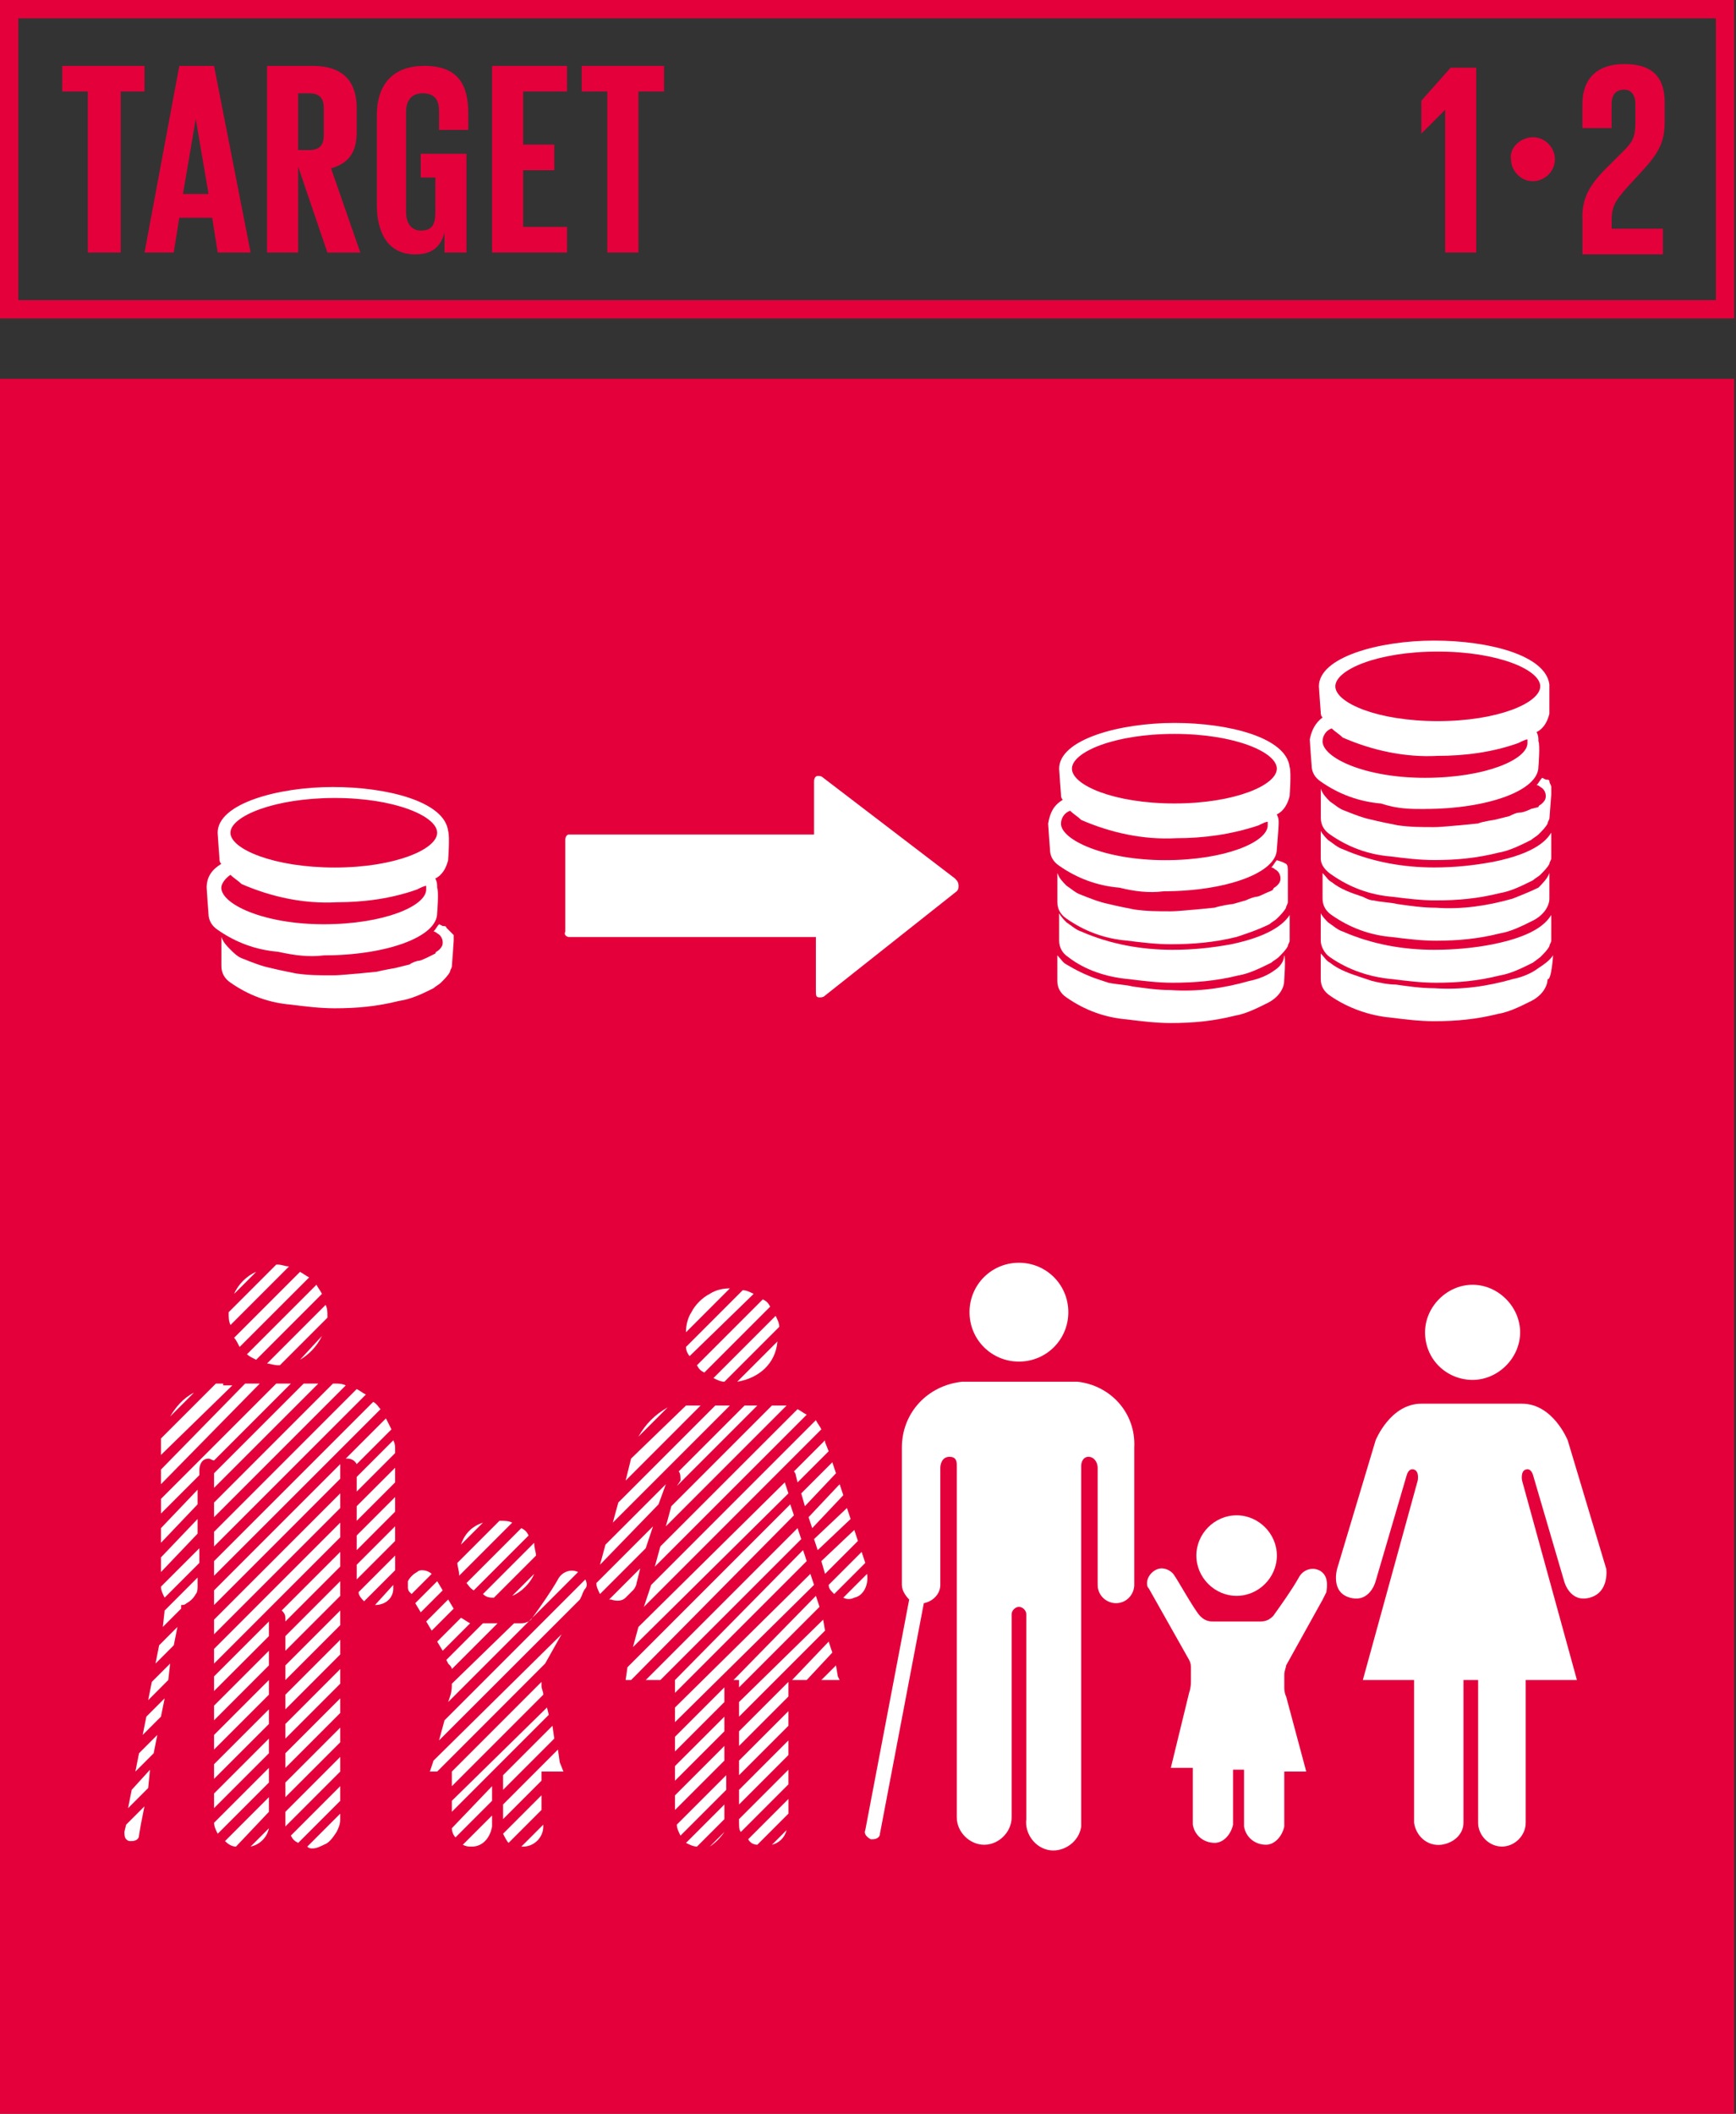 <?xml version="1.0" encoding="UTF-8"?><svg id="Capa_1" xmlns="http://www.w3.org/2000/svg" viewBox="0 0 467 568.37"><rect x="0" y="0" width="467" height="568.37" fill="#333333" stroke="none"/><defs><style>.cls-1{fill:#fff;}.cls-2{fill:#e4003b;}</style></defs><path class="cls-2" d="M4.92,80.7H461.59V4.92H4.92V80.7Zm462.08,4.92H0V0H466.51V85.62h.49Z"/><polygon class="cls-2" points="16.73 17.72 38.88 17.72 38.88 24.6 32.48 24.6 32.48 67.91 23.62 67.91 23.62 24.6 16.73 24.6 16.73 17.72"/><path class="cls-2" d="M49.21,52.16h6.89l-3.44-20.18-3.44,20.18Zm-10.33,15.75l9.35-50.19h9.35l9.84,50.19h-8.86l-1.48-9.35h-8.86l-1.48,9.35h-7.87Z"/><path class="cls-2" d="M80.21,24.6v15.75h2.95c2.95,0,3.94-1.48,3.94-3.94v-7.38c0-2.95-1.48-3.94-3.94-3.94h-2.95v-.49Zm0,20.18v23.13h-8.37V17.72h12.3c8.37,0,11.81,4.43,11.81,11.32v6.4c0,5.41-1.97,8.37-6.89,9.84l7.87,22.64h-8.86l-7.87-23.13Z"/><path class="cls-2" d="M113.67,41.34h11.81v26.57h-5.91v-5.41c-.98,3.94-3.44,5.91-7.87,5.91-7.38,0-10.33-5.91-10.33-13.29V31c0-7.87,3.94-13.29,12.79-13.29,9.35,0,11.81,5.41,11.81,12.79v4.43h-7.87v-4.92c0-2.95-.98-4.92-4.43-4.92-2.95,0-4.43,1.97-4.43,4.92v27.07c0,2.95,1.48,4.92,3.94,4.92,2.95,0,3.94-1.48,3.94-4.92v-9.35h-3.94v-6.4h.49Z"/><polygon class="cls-2" points="132.37 17.72 152.55 17.72 152.55 24.6 140.74 24.6 140.74 38.88 149.11 38.88 149.11 45.77 140.74 45.77 140.74 61.02 152.55 61.02 152.55 67.91 132.37 67.91 132.37 17.72"/><polygon class="cls-2" points="156.49 17.72 178.63 17.72 178.63 24.6 171.74 24.6 171.74 67.91 163.38 67.91 163.38 24.6 156.49 24.6 156.49 17.72"/><polygon class="cls-2" points="397.12 17.72 397.12 67.91 388.76 67.91 388.76 29.53 382.36 35.92 382.36 27.07 390.23 18.21 397.12 18.21 397.12 17.72"/><path class="cls-2" d="M412.38,36.91c3.44,0,5.91,2.95,5.91,5.91,0,3.44-2.95,5.91-5.91,5.91-3.44,0-5.91-2.95-5.91-5.91-.49-2.95,2.46-5.91,5.91-5.91"/><path class="cls-2" d="M425.66,58.56c0-4.92,1.48-8.37,6.4-13.29l4.92-4.92c2.95-2.95,2.95-4.43,2.95-8.86v-3.44c0-2.95-1.48-3.94-2.95-3.94-1.97,0-3.44,.98-3.44,3.94v6.4h-7.87v-6.4c0-6.89,3.94-10.83,11.32-10.83s10.83,3.44,10.83,10.33v4.92c0,4.92-.98,7.87-5.41,12.79l-5.41,5.91c-1.97,2.46-3.44,3.94-3.44,7.87v2.46h13.78v6.89h-21.65v-9.84Z"/><g><rect class="cls-2" x="0" y="101.86" width="466.51" height="466.51"/><path class="cls-1" d="M342.99,260.81c-1.97,1.48-4.43,2.46-6.89,2.95-6.89,1.97-13.78,2.95-21.16,2.46-3.44,0-6.89-.49-10.33-.98-1.97-.49-3.94-.49-6.4-.98l-2.95-.98c-2.95-.98-5.91-2.46-8.37-3.94-.98-.49-1.48-1.48-2.46-2.46v6.89c0,1.97,.98,3.44,2.46,4.43,4.92,3.44,10.33,5.41,16.24,5.91,3.94,.49,7.87,.98,11.81,.98,5.91,0,11.32-.49,17.22-1.97,2.95-.49,5.91-1.97,8.86-3.44,2.95-1.48,4.43-3.94,4.43-5.91,0,0,.49-6.4,0-6.89,0,1.48-.98,2.95-2.46,3.94"/><path class="cls-1" d="M285.42,221.44c0-1.48,.98-2.95,2.46-3.44,.98,.98,1.97,1.48,2.95,2.46,7.87,3.44,16.73,5.41,25.59,4.92,7.38,0,14.76-.98,22.14-3.44,.98-.49,1.97-.98,2.46-.98v.98c0,4.43-11.32,9.35-27.56,9.35s-28.05-5.41-28.05-9.84m30.51-24.11c16.24,0,27.56,4.92,27.56,9.35s-11.32,9.35-27.56,9.35-27.56-4.92-27.56-9.35,11.32-9.35,27.56-9.35m-2.95,42.32c16.73,0,30.51-4.92,30.51-11.32,0,0,.49-5.91,.49-6.89s0-1.48-.49-2.46c1.97-.98,2.95-2.95,3.44-4.92,0,0,.49-6.4,0-7.87-.98-7.87-16.24-11.81-31-11.81s-31,4.43-31,12.3c0,.49,.49,6.89,.49,6.89,0,.49,0,.98,.49,1.48-2.46,1.48-3.44,3.44-3.94,6.4,0,.49,.49,6.89,.49,6.89,0,1.97,.98,3.44,2.46,4.43,4.92,3.44,10.33,5.41,16.24,5.91,3.94,.98,7.87,1.48,11.81,.98"/><path class="cls-1" d="M303.62,263.27c3.94,.49,7.87,.98,11.81,.98,5.91,0,11.81-.49,17.72-1.97,2.95-.49,5.91-1.97,8.86-3.44,.49-.49,1.48-.98,1.97-1.48,.98-.98,1.97-1.97,2.46-2.95,0-.49,.49-.98,.49-1.48v-6.89c-.98,1.48-3.94,5.41-15.75,7.87-5.41,.98-10.33,1.48-15.75,1.48-8.37,0-16.73-1.48-24.6-4.92-1.48-.49-2.46-1.48-3.94-2.46-.49-.49-1.48-1.48-1.97-2.46v7.38c0,1.97,.98,3.44,2.46,4.43,4.43,3.44,10.33,5.41,16.24,5.91"/><path class="cls-1" d="M345.94,232.27l-.98-.49-1.48-.49c-.49,.49-.98,1.48-1.48,1.97,.49,0,.98,.49,.98,.49,.98,.49,1.48,1.48,1.48,2.46s-.49,1.48-.98,1.97c-.49,.49-.98,.49-.98,.98-.49,.49-.98,.49-1.97,.98,0,0-1.97,.98-2.46,.98s-1.97,.49-2.95,.98l-3.44,.98c-.49,0-3.44,.49-4.92,.98l-4.92,.49c-.49,0-4.92,.49-6.89,.49-3.44,0-6.4,0-9.84-.49-2.46-.49-4.92-.98-6.89-1.48-2.46-.49-4.92-1.48-7.38-2.46-1.48-.49-2.46-1.48-3.94-2.46-.98-.98-1.97-1.97-2.46-3.44v7.87c0,1.97,.98,3.44,2.46,4.43,4.92,3.44,10.33,5.41,16.24,5.91,3.94,.49,7.87,.98,11.81,.98,5.91,0,11.81-.49,17.72-1.97,2.95-.98,5.91-1.97,8.86-3.44,.49-.49,1.48-.98,1.97-1.48,.98-.98,1.97-1.97,2.46-2.95,0-.49,.49-.98,.49-1.48v-7.87c0-1.48,0-1.97-.49-2.46"/><path class="cls-1" d="M355.79,199.3c0-1.48,.98-2.95,2.46-3.44,.98,.98,1.97,1.48,2.95,2.46,7.87,3.44,16.73,5.41,25.59,4.92,7.38,0,14.76-.98,21.65-3.44,.98-.49,1.97-.98,2.46-.98v.98c0,4.43-11.32,9.35-27.56,9.35s-27.56-5.41-27.56-9.84m31-24.11c16.24,0,27.56,4.92,27.56,9.35s-11.32,9.35-27.56,9.35-27.56-4.92-27.56-9.35,11.32-9.35,27.56-9.35m-3.44,42.32c16.73,0,30.51-4.92,30.51-11.32,0,0,.49-5.91,0-6.89,0-.98,0-1.48-.49-2.46,1.97-.98,2.95-2.95,3.44-4.92v-7.87c-.98-7.87-16.24-11.81-31-11.81s-31,4.43-31,12.3c0,.49,.49,6.89,.49,6.89,0,.49,0,.98,.49,1.48-1.97,1.48-2.95,3.44-3.44,5.91,0,.49,.49,6.89,.49,6.89,0,1.97,.98,3.44,2.46,4.43,4.92,3.44,10.33,5.41,16.24,5.91,4.43,1.48,7.87,1.48,11.81,1.48"/><path class="cls-1" d="M417.3,211.6c0-.49-.49-.98-.49-1.48s-.49-.49-.98-.49l-.98-.49c-.49,.49-.98,1.48-1.48,1.97,.49,0,.98,.49,.98,.49,.98,.49,1.48,1.48,1.48,2.46s-.49,1.48-.98,1.97c-.49,.49-.98,.49-.98,.98l-1.97,.49s-1.97,.98-2.95,.98-1.97,.49-2.95,.98l-3.94,.98s-3.44,.49-4.43,.98l-4.92,.49c-.49,0-4.92,.49-6.89,.49-3.44,0-6.4,0-9.84-.49-2.46-.49-4.92-.98-6.89-1.48-2.46-.49-4.92-1.48-7.38-2.46-1.48-.49-2.46-1.48-3.94-2.46-.98-.98-1.97-1.97-2.46-3.44v7.87c0,1.97,.98,3.44,2.46,4.43,4.92,3.44,10.33,5.41,16.24,5.91,3.94,.49,7.87,.98,11.81,.98,5.91,0,11.32-.49,17.22-1.97,2.95-.49,5.91-1.97,8.86-3.44,.49-.49,1.48-.98,1.97-1.48,.98-.98,1.97-1.97,2.46-2.95,0-.49,.49-.98,.49-1.48l.49-6.4v-1.97Z"/><path class="cls-1" d="M413.85,238.67c-1.97,.98-4.43,1.97-6.89,2.95-6.89,1.97-13.78,2.95-20.67,2.46-3.44,0-6.89-.49-10.33-.98-1.97-.49-4.43-.49-6.4-.98-.98,0-1.97-.49-2.95-.98-2.95-.98-5.91-1.97-8.37-3.94-.98-.49-1.48-1.48-2.46-2.46v6.89c0,1.97,.98,3.44,2.46,4.43,4.92,3.44,10.33,5.41,16.24,5.91,3.94,.49,7.87,.98,11.81,.98,5.91,0,11.32-.49,17.22-1.97,2.95-.49,5.91-1.97,8.86-3.44,2.95-1.48,4.43-3.94,4.43-5.91v-6.89c-.49,1.48-1.97,2.95-2.95,3.94"/><path class="cls-1" d="M358.25,235.22c4.92,3.44,10.33,5.41,16.24,5.91,3.94,.49,7.87,.98,11.81,.98,5.91,0,11.32-.49,17.22-1.97,2.95-.49,5.91-1.97,8.86-3.44,.49-.49,1.48-.98,1.97-1.48,.98-.98,1.97-1.97,2.46-2.95,0-.49,.49-.98,.49-1.48v-6.89c-.98,1.48-3.44,5.41-15.75,7.87-5.41,.98-10.33,1.48-15.75,1.48-8.37,0-16.73-1.48-24.6-4.92-1.48-.49-2.46-1.48-3.94-2.46-.49-.49-1.48-1.48-1.97-2.46v7.38c0,1.97,1.48,3.44,2.95,4.43"/><path class="cls-1" d="M417.79,256.87c-.98,1.48-2.46,2.46-3.94,3.44-1.97,1.48-4.43,2.46-6.89,2.95-6.89,1.97-13.78,2.95-21.16,2.46-3.44,0-6.89-.49-10.33-.98-1.97,0-4.43-.49-6.4-.98l-2.95-.98c-2.95-.98-5.91-1.97-8.37-3.94-.98-.49-1.48-1.48-2.46-2.46v6.89c0,1.97,.98,3.44,2.46,4.43,4.92,3.44,10.83,5.41,16.24,5.91,3.94,.49,7.87,.98,11.81,.98,5.91,0,11.32-.49,17.22-1.97,2.95-.49,5.91-1.97,8.86-3.44,2.95-1.48,4.43-3.94,4.43-5.91,.98,.49,1.48-5.91,1.48-6.4"/><path class="cls-1" d="M374.49,263.27c3.94,.49,7.87,.98,11.81,.98,5.91,0,11.32-.49,17.22-1.97,2.95-.49,5.91-1.97,8.86-3.44l1.97-1.48c.98-.98,1.97-1.97,2.46-2.95,0-.49,.49-.98,.49-1.48v-6.89c-.98,1.48-3.44,5.41-15.75,7.87-4.92,.98-10.33,1.48-15.75,1.48-8.37,0-16.73-1.48-24.6-4.92-1.48-.49-2.46-1.48-3.94-2.46-.49-.49-1.48-1.48-1.97-2.46v7.38c0,1.48,.98,3.44,2.46,4.43,4.92,3.44,10.83,5.41,16.73,5.91"/><path class="cls-1" d="M59.54,238.67c0-.98,.98-2.46,2.46-3.44,.98,.98,1.97,1.48,2.95,2.46,7.87,3.44,16.73,5.41,25.59,4.92,7.38,0,14.76-.98,21.65-3.44,.98-.49,1.97-.98,2.46-.98v.98c0,4.43-11.32,9.35-27.56,9.35s-27.56-5.41-27.56-9.84m30.51-24.11c16.24,0,27.56,4.92,27.56,9.35s-11.32,9.35-27.56,9.35-28.05-4.92-28.05-9.35,11.81-9.35,28.05-9.35m-2.95,42.32c16.73,0,30.51-4.92,30.51-11.32,0,0,.49-5.91,0-6.89,0-.98,0-1.48-.49-2.46,1.97-.98,2.95-2.95,3.44-4.92,0,0,.49-6.4,0-7.87-.98-7.87-16.24-11.81-31-11.81s-31,4.43-31,12.3c0,.49,.49,6.89,.49,6.89,0,.49,0,.98,.49,1.48-2.46,1.48-3.94,3.44-3.94,6.4,0,.49,.49,6.89,.49,6.89,0,1.97,.98,3.44,2.46,4.43,4.92,3.44,10.33,5.41,16.24,5.91,4.43,.98,8.37,1.48,12.3,.98"/><path class="cls-1" d="M120.07,249.49c0-.49-.49-.49-.98-.49l-.98-.49c-.49,.49-.98,1.48-1.48,1.97,.49,0,.98,.49,.98,.49,.98,.49,1.48,1.48,1.48,2.46s-.49,1.48-.98,1.97-.98,.49-.98,.98l-1.97,.98s-1.97,.98-2.46,.98-1.97,.49-2.46,.98l-3.94,.98s-2.95,.49-4.92,.98l-4.92,.49c-.49,0-4.92,.49-6.89,.49-3.44,0-6.4,0-9.84-.49-2.46-.49-4.92-.98-6.89-1.48-2.46-.49-4.92-1.48-7.38-2.46-1.48-.49-2.46-1.48-3.44-2.46-.98-.98-1.97-1.97-2.46-3.44v7.87c0,1.97,.98,3.44,2.46,4.43,4.92,3.44,10.33,5.41,16.24,5.91,3.94,.49,7.87,.98,11.81,.98,5.91,0,11.32-.49,17.22-1.97,3.44-.49,6.4-1.97,9.35-3.44,.49-.49,1.48-.98,1.97-1.48,.98-.98,1.97-1.97,2.46-2.95,0-.49,.49-.98,.49-1.48,0,0,.49-6.4,.49-6.89v-1.48c-.98-.98-1.48-1.48-1.97-1.97"/><path class="cls-1" d="M396.14,371.04c6.89,0,12.79-5.91,12.79-12.79s-5.91-12.79-12.79-12.79-12.79,5.91-12.79,12.79c0,7.38,5.91,12.79,12.79,12.79"/><path class="cls-1" d="M432.06,421.73l-10.33-34.45s-3.94-9.84-12.3-9.84h-27.07c-8.37,0-12.3,9.84-12.3,9.84l-10.33,34.45s-1.97,6.4,3.44,7.87c5.41,1.48,6.89-4.43,6.89-4.43l8.37-28.54s.49-1.97,1.97-1.48,.98,2.95,.98,2.95l-14.76,53.64h13.78v38.38c.49,3.44,3.44,6.4,7.38,5.91,3.44-.49,5.91-2.95,5.91-5.91v-38.38h3.94v38.38c0,3.44,2.95,6.4,6.4,6.4s6.4-2.95,6.4-6.4v-38.38h13.78l-14.76-53.64s-.49-2.46,.98-2.95c1.48-.49,1.97,1.48,1.97,1.48l8.37,28.54s1.48,5.91,6.89,4.43c5.41-1.48,4.43-7.87,4.43-7.87"/><path class="cls-1" d="M274.1,366.12c7.38,0,13.29-5.91,13.29-13.29s-5.91-13.29-13.29-13.29-13.29,5.91-13.29,13.29,5.91,13.29,13.29,13.29"/><path class="cls-1" d="M289.85,371.53h-31c-9.35,.98-16.24,8.37-16.24,17.72v36.91c0,1.48,.98,2.95,1.97,3.94l-11.81,62c-.49,.98,.49,1.97,1.48,2.46h.49c.98,0,1.97-.49,1.97-1.48l11.81-62c2.46-.49,4.43-2.46,4.43-4.92v-31.49c0-.98,.49-2.95,2.46-2.95s1.97,1.48,1.97,2.46v94.48c0,3.94,3.44,7.38,7.38,7.38s7.38-3.44,7.38-7.38v-54.62c0-.98,.98-1.97,1.97-1.97s1.97,.98,1.97,1.97v55.11c-.49,3.94,2.46,7.87,6.4,8.37s7.87-2.46,8.37-6.4v-96.94c0-.98,.49-2.46,1.97-2.46s2.46,1.48,2.46,2.95v31.49c0,2.95,2.46,4.92,4.92,4.92,2.95,0,4.92-2.46,4.92-4.92v-36.91c.49-9.35-6.4-16.73-15.25-17.72"/><path class="cls-1" d="M354.8,422.22c-1.97-.98-4.43,0-5.41,1.97-1.97,3.44-4.43,6.89-6.89,10.33-.98,.98-1.97,1.48-3.44,1.48h-12.79c-1.48,0-2.46-.49-3.44-1.48-1.48-1.48-6.4-10.33-6.89-10.83-.49-.98-1.97-1.97-3.44-1.97-1.97,0-3.94,1.97-3.94,3.94,0,.49,0,.98,.49,1.48l10.83,19.19c.49,.98,.49,1.48,.49,2.46v2.95c0,.98,0,1.97-.49,3.44l-4.92,20.18h5.91v15.25c.49,2.95,2.95,4.92,5.91,4.92,2.46,0,4.43-2.46,4.92-4.92v-14.76h2.95v15.26c.49,2.95,2.95,4.92,5.91,4.92,2.46,0,4.43-2.46,4.92-4.92v-14.76h5.91l-5.41-20.18c-.49-.98-.49-1.97-.49-2.46v-3.44c0-.98,.49-1.97,.49-2.46l9.84-17.72,.98-1.97c.49-2.95,0-4.92-1.97-5.91"/><path class="cls-1" d="M332.66,429.11c5.91,0,10.83-4.92,10.83-10.83s-4.92-10.83-10.83-10.83-10.83,4.92-10.83,10.83,4.92,10.83,10.83,10.83"/><path class="cls-1" d="M68.89,365.63l17.72-17.72c-.49-.98-.98-1.48-1.48-2.46l-18.7,18.7c.49,.49,1.48,.98,2.46,1.48"/><path class="cls-1" d="M64.46,362.18l18.7-18.7c-.98-.49-1.48-.98-2.46-1.48l-17.72,17.72c.49,.49,.98,1.48,1.48,2.46"/><path class="cls-1" d="M86.61,359.23l-5.91,6.4c2.46-1.48,4.43-3.44,5.91-6.4"/><path class="cls-1" d="M77.75,340.53c-.98,0-1.97-.49-2.95-.49h-.49l-12.79,12.79v.49c0,.98,0,1.97,.49,2.95l15.75-15.75Z"/><path class="cls-1" d="M74.8,367.1h.49l12.79-12.79v-.49c0-.98,0-1.97-.49-2.95l-15.75,15.75c.49,0,1.97,.49,2.95,.49"/><path class="cls-1" d="M62.99,347.91l5.91-5.91c-2.46,.98-4.92,3.44-5.91,5.91"/><polygon class="cls-1" points="36.42 476.35 41.34 471.43 42.32 466.51 37.4 471.43 36.42 476.35"/><polygon class="cls-1" points="34.45 486.19 39.86 480.78 40.35 475.86 35.43 481.27 34.45 486.19"/><polygon class="cls-1" points="57.58 478.32 72.34 463.56 72.34 459.62 57.58 474.38 57.58 478.32"/><path class="cls-1" d="M33.46,492.59c0,.49,0,1.48,.49,1.97q.49,.49,.98,.49h.49c.98,0,1.97-.49,1.97-1.48l.49-2.95,.98-4.92-4.92,4.92-.49,1.97Z"/><polygon class="cls-1" points="38.38 466.51 43.3 461.59 44.29 456.67 39.37 461.59 38.38 466.51"/><polygon class="cls-1" points="39.86 457.16 45.27 451.74 45.77 447.32 40.84 452.24 39.86 457.16"/><polygon class="cls-1" points="76.77 459.62 91.53 444.86 91.53 440.92 76.77 455.68 76.77 459.62"/><polygon class="cls-1" points="95.96 424.68 106.29 414.35 106.29 410.41 95.96 420.74 95.96 424.68"/><path class="cls-1" d="M97.93,430.58l8.37-8.37v-3.94l-9.84,9.84c0,.98,.98,1.97,1.48,2.46"/><polygon class="cls-1" points="95.96 416.81 106.29 406.47 106.29 402.54 95.96 412.87 95.96 416.81"/><polygon class="cls-1" points="76.77 467.49 91.53 452.73 91.53 448.79 76.77 463.56 76.77 467.49"/><path class="cls-1" d="M63.48,496.53l8.86-9.35v-3.94l-11.81,11.81c.98,.98,1.97,1.48,2.95,1.48"/><polygon class="cls-1" points="57.58 486.19 72.34 471.43 72.34 467.49 57.58 482.25 57.58 486.19"/><path class="cls-1" d="M58.56,493.08l13.78-13.78v-3.94l-14.76,14.76c0,.98,.49,1.97,.98,2.95"/><polygon class="cls-1" points="76.77 483.24 91.53 468.48 91.53 464.54 76.77 479.3 76.77 483.24"/><polygon class="cls-1" points="76.77 475.37 91.53 460.6 91.53 456.67 76.77 471.43 76.77 475.37"/><path class="cls-1" d="M57.58,415.82l40.84-40.84c-.98-.49-1.48-.98-2.46-1.48l-38.38,38.38v3.94Z"/><polygon class="cls-1" points="76.77 443.87 91.53 429.11 91.53 425.17 76.77 439.93 76.77 443.87"/><polygon class="cls-1" points="76.77 489.64 76.77 491.11 91.53 476.35 91.53 472.41 76.77 487.18 76.77 489.64"/><path class="cls-1" d="M84.15,497.02c.98,0,1.97-.49,2.95-.98,1.48-.49,2.46-1.97,3.44-3.44,.49-.98,.98-1.97,.98-3.44v-1.48l-8.86,8.86c.49,.49,.98,.49,1.48,.49"/><polygon class="cls-1" points="57.58 447.32 91.53 413.36 91.53 409.42 57.58 443.38 57.58 447.32"/><polygon class="cls-1" points="57.58 454.7 72.34 439.93 72.34 436 57.58 450.76 57.58 454.7"/><path class="cls-1" d="M76.77,435.01v.98l14.76-14.76v-3.94l-15.75,15.75c.49,.49,.98,.98,.98,1.97"/><polygon class="cls-1" points="57.58 439.44 91.53 405.49 91.53 401.55 57.58 435.51 57.58 439.44"/><polygon class="cls-1" points="41.83 447.32 46.75 442.4 47.73 437.47 42.81 442.4 41.83 447.32"/><path class="cls-1" d="M72.34,491.6l-4.92,4.92c2.46-.49,4.43-2.46,4.92-4.92"/><polygon class="cls-1" points="65.94 372.03 43.3 395.15 43.3 396.14 43.3 399.09 69.88 372.03 65.94 372.03"/><path class="cls-1" d="M45.77,380.88l6.4-6.4c-2.95,1.48-4.92,3.94-6.4,6.4"/><polygon class="cls-1" points="57.58 431.57 91.53 397.61 91.53 394.66 91.53 393.68 57.58 427.63 57.58 431.57"/><path class="cls-1" d="M80.21,495.54l11.32-11.32v-3.94l-13.29,13.29c.49,.98,.98,1.48,1.97,1.97"/><polygon class="cls-1" points="60.04 372.03 59.05 372.03 58.07 372.03 43.3 386.79 43.3 389.74 43.3 391.22 62.5 372.52 60.04 372.52 60.04 372.03"/><polygon class="cls-1" points="57.58 462.57 72.34 447.81 72.34 443.87 57.58 458.63 57.58 462.57"/><polygon class="cls-1" points="43.3 414.84 53.15 404.5 53.15 400.57 43.3 410.9 43.3 414.84"/><path class="cls-1" d="M74.8,372.03h-.49l-31,31v3.94l10.33-10.33v-1.48c0-.98,.49-2.95,2.46-2.95,.49,0,.98,.49,1.48,.49l20.67-20.67h-3.44Z"/><polygon class="cls-1" points="57.58 400.07 85.62 372.03 81.69 372.03 57.58 396.14 57.58 400.07"/><path class="cls-1" d="M43.8,437.47l4.92-4.92v-.98c.49,0,.98,0,1.48-.49,.98-.49,1.97-1.48,2.46-2.46,.49-.49,.49-1.48,.49-1.97v-2.46l-8.86,8.86-.49,4.43Z"/><path class="cls-1" d="M57.58,407.95l35.43-35.43c-.98-.49-1.97-.49-2.95-.49h-.49l-31.99,31.99v3.94Z"/><polygon class="cls-1" points="43.3 422.71 53.15 412.38 53.15 408.44 43.3 418.77 43.3 422.71"/><path class="cls-1" d="M43.3,426.65c0,.98,.49,1.97,.98,2.95l9.35-9.35v-3.94l-10.33,10.33Z"/><path class="cls-1" d="M105.8,387.28l-9.84,9.84v3.94l10.33-10.33v-.98c0-.98,0-1.48-.49-2.46"/><polygon class="cls-1" points="95.96 408.93 106.29 398.6 106.29 396.14 106.29 394.66 95.96 405 95.96 408.93"/><polygon class="cls-1" points="57.58 470.44 72.34 455.68 72.34 451.74 57.58 466.51 57.58 470.44"/><polygon class="cls-1" points="76.77 451.74 91.53 436.98 91.53 433.05 76.77 447.81 76.77 451.74"/><path class="cls-1" d="M103.83,381.38l-10.83,10.83h.49c.98,0,1.97,.49,2.46,1.48l9.35-9.35c-.49-.98-.98-1.97-1.48-2.95"/><path class="cls-1" d="M100.88,431.57c2.95,0,4.92-1.97,4.92-4.43v-.98l-4.92,5.41Z"/><path class="cls-1" d="M57.58,423.7l44.78-44.78c-.49-.49-.98-1.48-1.97-1.97l-42.81,42.81v3.94Z"/><path class="cls-1" d="M113.67,422.22c-.49,0-.98,0-1.48,.49-.98,.49-1.97,1.48-2.46,2.46v1.48c0,.49,0,.98,.49,1.48l.49,.49,5.41-5.41c-.49-.49-1.48-.98-2.46-.98"/><path class="cls-1" d="M121.55,448.79l12.3-12.3h-3.94l-9.84,9.84,.49,.98c.49,.49,.98,.98,.98,1.48"/><polygon class="cls-1" points="117.61 425.17 111.71 431.08 113.18 433.54 119.09 427.63 117.61 425.17"/><polygon class="cls-1" points="122.04 432.55 120.56 430.09 114.66 436 116.13 438.46 122.04 432.55"/><path class="cls-1" d="M124.01,435.01l-6.4,6.4,1.48,2.46,7.38-7.38c-.98-.49-1.48-.98-2.46-1.48"/><path class="cls-1" d="M121.55,476.35v3.94l24.6-24.6c0-.98-.49-1.48-.49-2.46v-.98l-24.11,24.11Z"/><path class="cls-1" d="M136.8,495.54l8.86-8.86v-3.94l-10.33,10.33c.49,.98,.98,1.97,1.48,2.46"/><path class="cls-1" d="M121.55,491.6h0c0,.98,.49,1.97,.98,2.46l9.84-9.84v-3.94l-10.83,11.32Z"/><path class="cls-1" d="M140.74,496.53c2.95,0,5.41-2.46,5.41-5.41v-.49l-5.91,5.91h.49Z"/><path class="cls-1" d="M140.25,436.49h-1.97l-16.73,16.24c0,.98,0,1.97-.49,3.44l-.49,1.48,34.94-34.94c-1.97-.98-4.43,0-5.41,1.97-1.97,3.44-4.43,6.89-6.89,10.33-.49,.98-1.97,1.48-2.95,1.48"/><polygon class="cls-1" points="147.14 459.13 121.55 484.22 121.55 487.18 132.37 476.35 147.63 461.09 147.14 459.13"/><polygon class="cls-1" points="150.09 470.44 135.33 485.21 135.33 489.14 145.66 478.81 145.66 476.35 148.12 476.35 151.57 476.35 150.58 473.89 150.09 470.44"/><path class="cls-1" d="M157.47,424.68l-37.89,37.89-1.48,5.41,37.89-37.89,.49-.98s.49-1.48,.98-1.97c.49-.49,.49-1.48,0-2.46"/><polygon class="cls-1" points="135.33 481.27 149.11 467.49 148.61 464.05 135.33 477.33 135.33 481.27"/><polygon class="cls-1" points="146.64 447.32 151.07 439.44 116.63 473.4 115.64 476.35 117.61 476.35 146.15 447.81 146.64 447.32"/><path class="cls-1" d="M132.87,429.6l11.32-11.32c0-.98-.49-1.97-.49-3.44l-13.78,13.78c.98,.98,1.97,.98,2.95,.98"/><path class="cls-1" d="M127.45,427.63l14.76-14.76c-.49-.98-.98-1.48-1.97-1.97l-14.76,14.76c.49,.49,.98,1.48,1.97,1.97"/><path class="cls-1" d="M143.69,423.2l-5.91,5.91c2.46-.98,4.92-3.44,5.91-5.91"/><path class="cls-1" d="M124.01,415.33l5.91-5.91c-2.95,.98-4.92,2.95-5.91,5.91"/><path class="cls-1" d="M137.79,409.42c-.98-.49-1.97-.49-3.44-.49l-11.32,11.32c0,.98,.49,1.97,.49,3.44l14.27-14.27Z"/><path class="cls-1" d="M126.96,496.53c2.95,0,4.92-2.46,5.41-5.41v-2.95l-7.87,7.87c.98,.49,1.48,.49,2.46,.49"/><path class="cls-1" d="M185.52,364.64l17.22-16.73c-.98-.49-1.97-.98-2.95-.98l-15.25,15.25c0,.98,.49,1.97,.98,2.46"/><path class="cls-1" d="M190.93,347.91c-1.97,.98-3.94,2.95-4.92,4.92-.98,1.48-1.48,3.44-1.48,5.41l11.81-11.81c-1.97,0-3.94,.49-5.41,1.48"/><path class="cls-1" d="M209.14,360.71l-10.83,10.83c5.91-.98,10.33-4.92,10.83-10.83"/><path class="cls-1" d="M189.46,369.07l17.72-17.72c-.49-.98-.98-1.48-1.97-1.97l-17.72,17.72c.49,.98,.98,1.48,1.97,1.97"/><path class="cls-1" d="M194.87,371.53l14.76-14.76c0-.98-.49-1.97-.98-2.95l-16.73,16.73c.98,.49,1.97,.98,2.95,.98"/><polygon class="cls-1" points="179.12 399.09 162.88 415.33 161.41 420.74 177.15 404.5 179.12 399.09"/><polygon class="cls-1" points="184.54 377.93 169.77 392.2 168.3 398.11 188.47 377.93 184.54 377.93"/><path class="cls-1" d="M183.06,493.57l12.3-12.3v-3.94l-13.29,13.29c0,.98,.49,1.97,.98,2.95"/><path class="cls-1" d="M233.25,423.2l-6.4,6.4c.98,.49,1.97,.49,2.95,0,2.46-.49,3.94-3.44,3.44-6.4"/><polygon class="cls-1" points="170.27 442.89 212.09 401.55 211.11 398.6 171.74 437.47 170.27 442.89"/><path class="cls-1" d="M171.74,386.3l7.87-7.87c-3.44,1.97-5.91,4.43-7.87,7.87"/><path class="cls-1" d="M211.6,492.1l-3.94,3.94c1.97-.49,3.44-1.97,3.94-3.94"/><path class="cls-1" d="M194.87,492.59l-3.94,3.94c1.48-.98,2.95-2.46,3.94-3.94"/><polygon class="cls-1" points="192.41 377.93 166.33 404.01 164.85 409.42 196.35 377.93 192.41 377.93"/><polygon class="cls-1" points="198.81 457.65 198.81 461.59 221.94 438.46 221.44 435.51 198.81 457.65"/><path class="cls-1" d="M173.22,432.06l47.73-47.73c-.49-.98-.98-1.48-1.48-2.46l-44.29,44.29-1.97,5.91Z"/><polygon class="cls-1" points="198.81 477.33 212.09 464.05 212.09 460.11 198.81 473.4 198.81 477.33"/><polygon class="cls-1" points="181.58 459.13 181.58 463.06 218.98 426.16 218 423.2 181.58 459.13"/><polygon class="cls-1" points="181.58 455.19 217.01 419.76 216.03 416.81 181.58 451.74 181.58 455.19"/><path class="cls-1" d="M175.68,410.41l-15.26,15.26c0,.98,.49,1.97,.98,2.95l12.3-12.3,1.97-5.91Z"/><polygon class="cls-1" points="181.58 470.94 194.87 457.65 194.87 453.71 181.58 467 181.58 470.94"/><polygon class="cls-1" points="181.58 486.68 194.87 473.4 194.87 469.46 181.58 482.75 181.58 486.68"/><path class="cls-1" d="M187.49,496.53l7.38-7.38v-3.94l-10.33,10.33c.98,.49,1.97,.98,2.95,.98"/><polygon class="cls-1" points="181.58 478.81 194.87 465.52 194.87 461.59 181.58 474.87 181.58 478.81"/><polygon class="cls-1" points="219.97 416.81 228.82 408.44 227.84 405.49 218.98 413.85 219.97 416.81"/><path class="cls-1" d="M214.06,396.63l.49,1.97,8.37-8.37-.98-2.46v-.49l-8.37,8.37c.49,.49,.49,.98,.49,.98"/><polygon class="cls-1" points="180.6 405 179.12 410.41 211.6 377.93 210.13 377.93 207.66 377.93 180.6 405"/><path class="cls-1" d="M203.73,496.03l8.37-8.37v-3.94l-10.83,10.83c.49,.98,1.48,1.48,2.46,1.48"/><path class="cls-1" d="M198.81,490.13c0,.98,0,1.97,.49,2.46l12.79-12.79v-3.94l-13.29,13.29v.98Z"/><polygon class="cls-1" points="222.92 441.41 213.08 451.74 217.01 451.74 223.9 444.36 222.92 441.41"/><path class="cls-1" d="M176.17,421.23l40.84-40.84c-.98-.49-1.48-.98-2.46-1.48l-36.91,36.91-1.48,5.41Z"/><polygon class="cls-1" points="198.81 469.46 212.09 456.17 212.09 452.24 198.81 465.52 198.81 469.46"/><polygon class="cls-1" points="218.49 410.9 226.86 402.04 225.87 399.09 217.51 407.95 218.49 410.9"/><polygon class="cls-1" points="198.81 453.71 220.46 432.06 219.48 429.11 197.33 451.74 198.81 451.74 198.81 453.71"/><polygon class="cls-1" points="214.55 410.9 173.71 451.74 177.65 451.74 215.54 413.85 214.55 410.9"/><path class="cls-1" d="M224.4,428.62l8.37-8.37-.98-2.95-8.86,8.86c0,.98,.49,1.48,1.48,2.46"/><polygon class="cls-1" points="221.94 423.2 230.79 414.35 229.81 411.39 220.95 419.76 221.94 423.2"/><polygon class="cls-1" points="198.81 485.21 212.09 471.92 212.09 467.98 198.81 481.27 198.81 485.21"/><polygon class="cls-1" points="224.89 447.81 220.95 451.74 224.89 451.74 225.87 451.74 225.38 450.76 224.89 447.81"/><path class="cls-1" d="M182.08,399.58l21.65-21.65h-3.44l-17.72,17.72c.49,.49,.49,1.48,.49,2.46l-.98,1.48Z"/><polygon class="cls-1" points="216.52 405 224.89 396.14 223.9 393.19 215.54 401.55 216.52 405"/><polygon class="cls-1" points="212.59 404.5 168.79 448.3 168.3 451.74 169.77 451.74 213.57 407.46 212.59 404.5"/><path class="cls-1" d="M170.27,427.63c.49-.49,.98-1.48,.98-1.97l.98-3.94-8.37,8.37h.49c1.48,.49,2.95,.49,3.94-.49l1.97-1.97"/><path class="cls-1" d="M257.37,239.65l-35.43,28.05c-.49,.49-.98,.49-1.48,.49-.98,0-.98-.49-.98-1.97v-14.27h-66.43c-.49,0-1.48-.49-.98-1.48v-24.6c0-.98,.49-1.48,.98-1.48h65.94v-14.27c0-.98,.49-1.48,.98-1.48s.98,0,1.48,.49l35.43,27.07c.49,.49,.98,.98,.98,1.97,0,.49,0,.98-.49,1.48"/></g></svg>